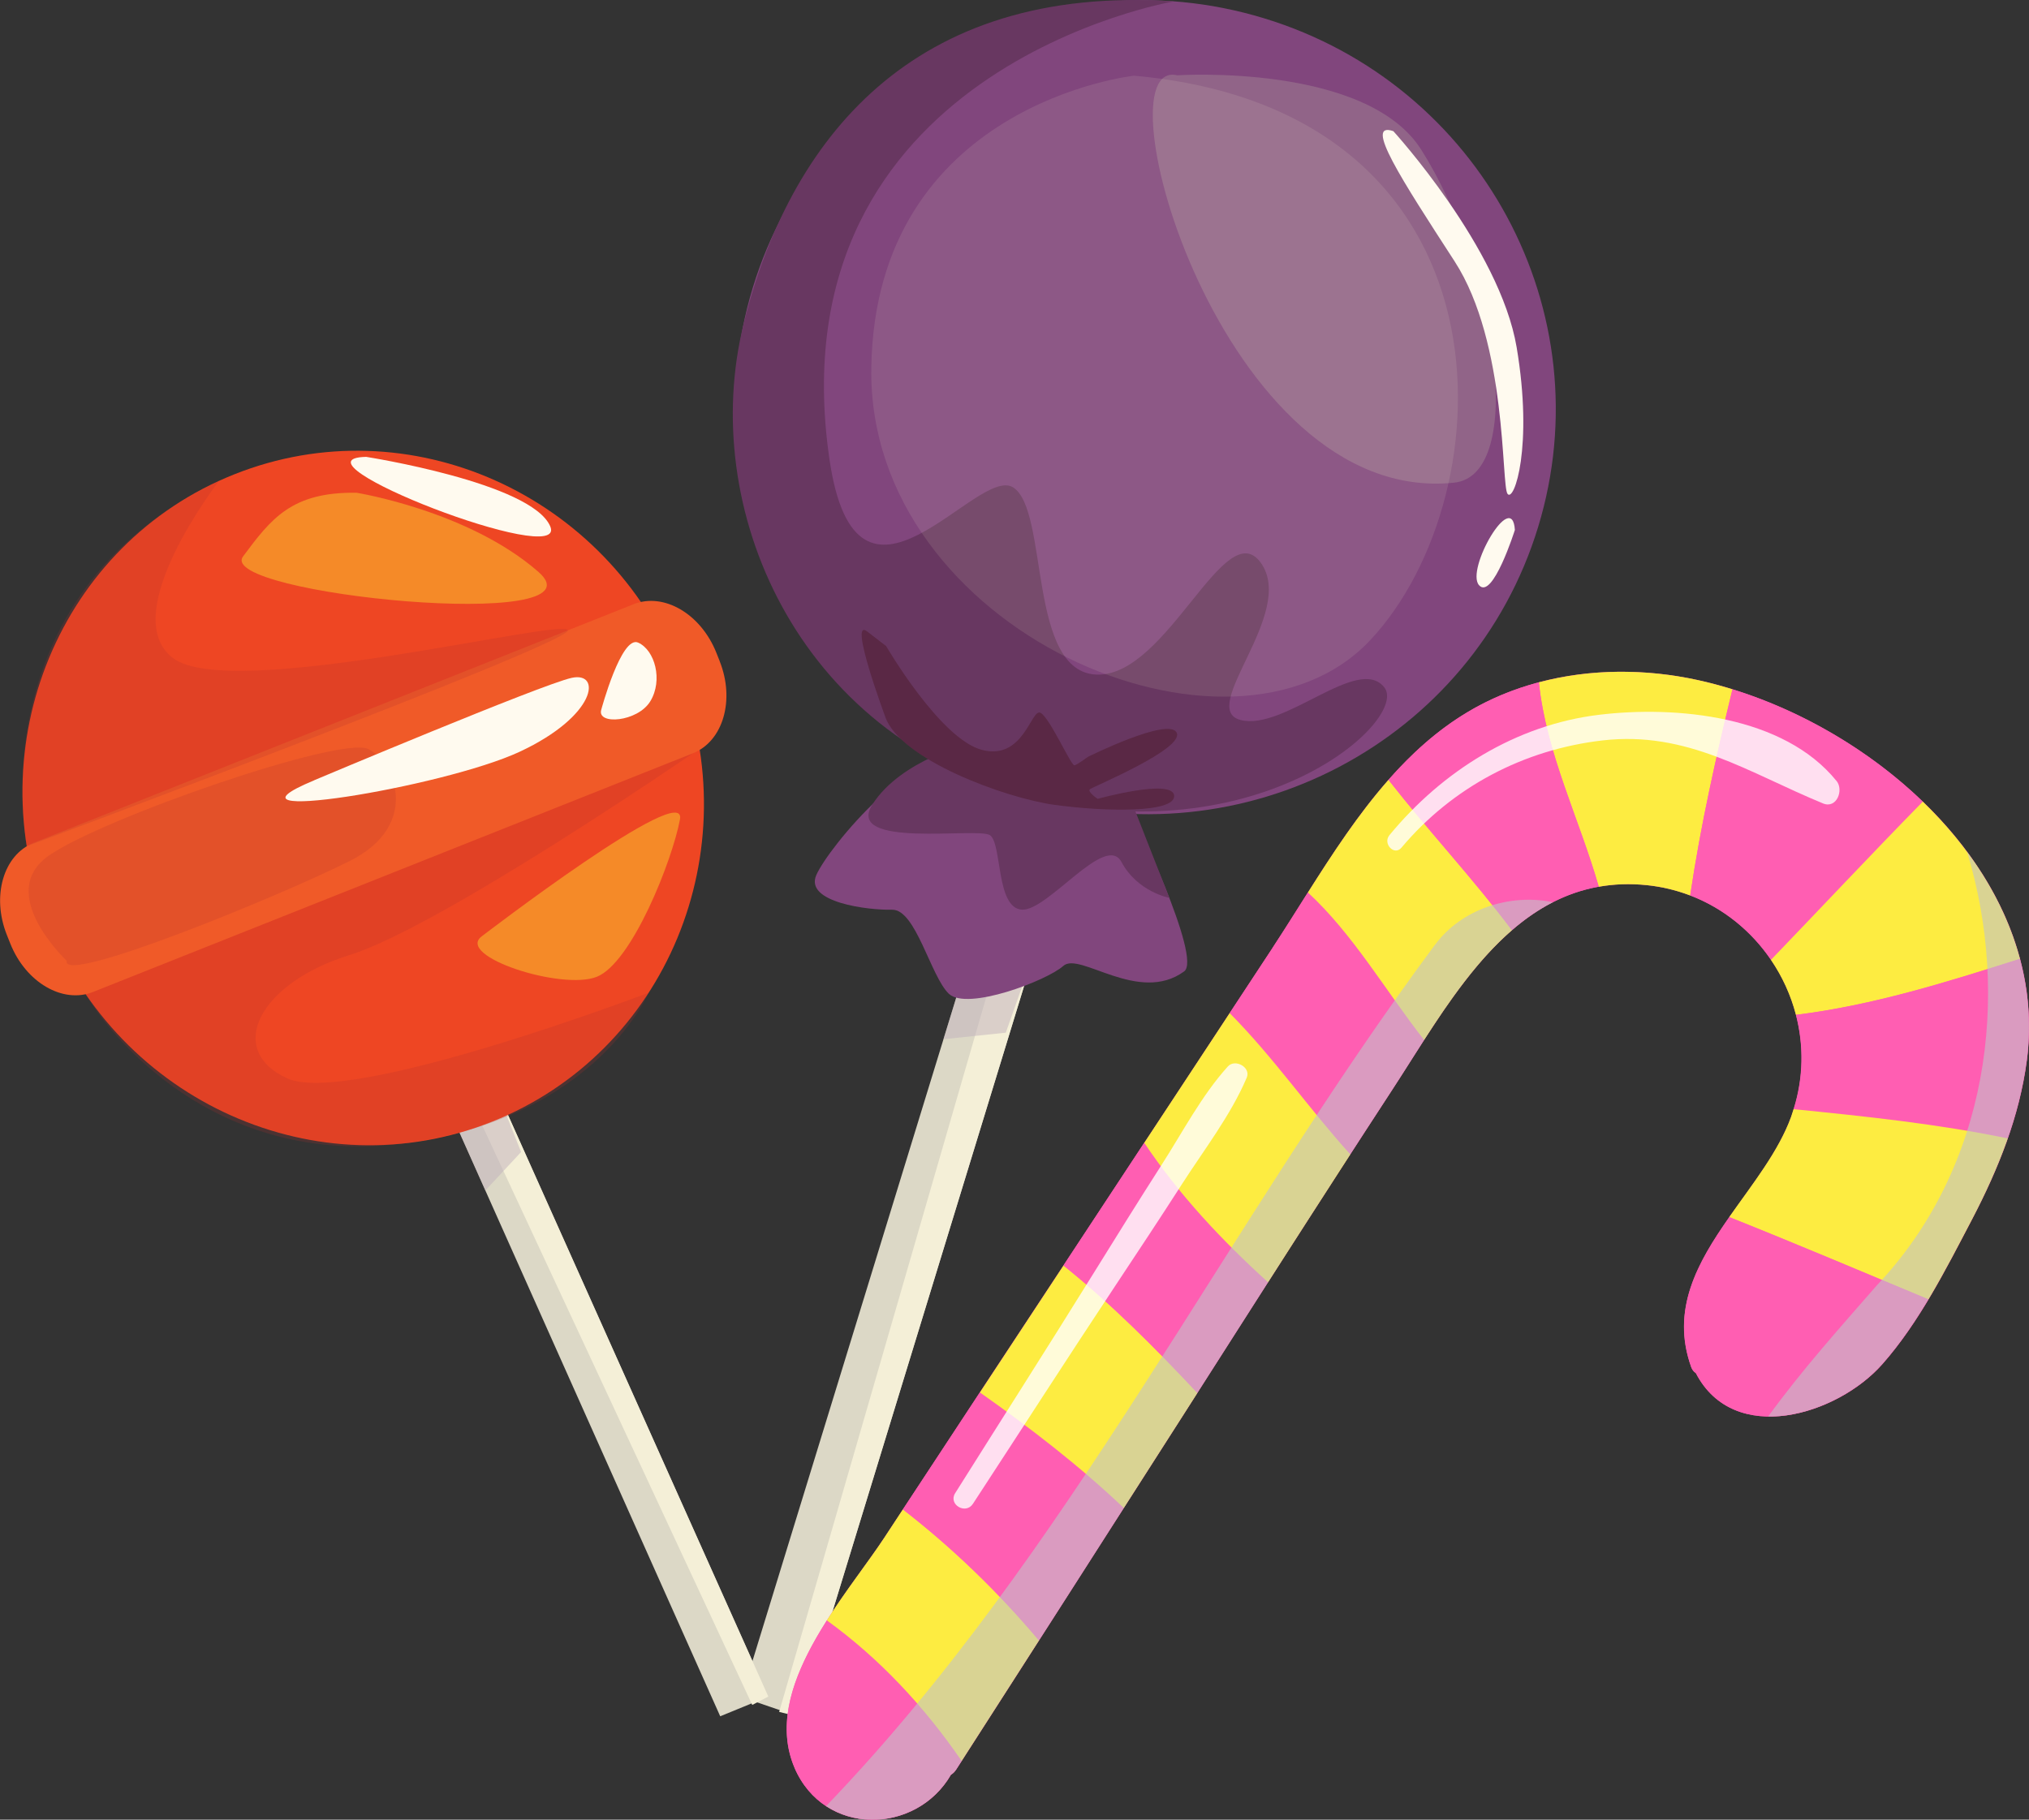 <?xml version="1.0" encoding="UTF-8"?>
<svg xmlns="http://www.w3.org/2000/svg" viewBox="0 0 273.69 245.51">
  <rect x="0" y="0" width="273.69" height="245.51" fill="#333333" stroke="none"/>
  <defs>
    <style>
      .cls-1 {
        fill: #fffaef;
      }

      .cls-2 {
        fill: #fdfadb;
        opacity: .1;
      }

      .cls-3 {
        fill: #5a2845;
      }

      .cls-4 {
        fill: #b32d2f;
        opacity: .2;
      }

      .cls-5 {
        fill: #dcd8c6;
      }

      .cls-6 {
        fill: #fff;
        mix-blend-mode: lighten;
        opacity: .8;
      }

      .cls-7 {
        fill: #81467d;
      }

      .cls-8 {
        fill: #c0b1bc;
      }

      .cls-8, .cls-9 {
        opacity: .5;
      }

      .cls-10 {
        isolation: isolate;
      }

      .cls-11 {
        fill: #f58a28;
      }

      .cls-12 {
        fill: #683761;
      }

      .cls-13 {
        fill: #ee4623;
      }

      .cls-14 {
        fill: #c2c3ca;
        mix-blend-mode: multiply;
        opacity: .6;
      }

      .cls-15 {
        fill: #f4efd7;
      }

      .cls-16 {
        fill: #ff5eb2;
      }

      .cls-9 {
        fill: #a28294;
      }

      .cls-17 {
        fill: #fdec41;
      }

      .cls-18 {
        fill: #f05a28;
      }
    </style>
  </defs>
  <g class="cls-10">
    <g id="Layer_2" data-name="Layer 2">
      <g id="Layer_1-2" data-name="Layer 1">
        <g>
          <g>
            <g>
              <polygon class="cls-5" points="147.14 103.66 107.93 231.67 100.01 228.96 139.31 100.99 147.14 103.66"/>
              <polygon class="cls-15" points="135.17 127.15 105.1 230.97 107.93 231.67 139.69 127.96 135.17 127.15"/>
              <polygon class="cls-8" points="127.26 140.21 135.67 139.33 139.69 127.96 131.74 125.63 127.26 140.21"/>
            </g>
            <path class="cls-7" d="M152.84,109.9s9.35,19.37,6.89,21.16c-6.13,4.48-14.11-2.71-16.3-.74-2.19,1.98-12.98,6.1-15.44,3.76-2.46-2.34-4.46-11.42-7.66-11.34-3.2.08-11.88-.98-10.21-4.7,1.67-3.73,13.4-18.15,22.12-17.08,8.71,1.07,20.61,8.94,20.61,8.94Z"/>
            <path class="cls-7" d="M207.48,71.09c-8.84,28.98-39.71,45.24-68.97,36.32-29.25-8.92-45.8-39.64-36.96-68.62C110.39,9.81,141.27-6.45,170.52,2.47c29.25,8.92,45.8,39.64,36.96,68.62Z"/>
            <path class="cls-12" d="M158.35.19s-54.11,9.14-46.47,61.74c3.67,25.29,19.9.73,24.78,3.83,4.88,3.1,1.88,25.07,11.36,25.26,9.48.18,17.26-21.85,22.07-15.06,4.81,6.79-8.64,19.66-2.75,21.18,5.89,1.52,15.79-8.79,19.36-4.44,3.57,4.35-17.05,22.92-48.18,14.72-31.12-8.2-44.34-39.01-38.21-63.73C106.44,18.97,122.97-2.21,158.35.19Z"/>
            <path class="cls-9" d="M158.8,10.16s25.5-1.68,32.91,10.04c10.26,16.21,14.24,43.89,4.44,44.92-31.4,3.3-48.19-57.53-37.36-54.96Z"/>
            <path class="cls-12" d="M157.73,121.14h0s-4.3-.81-6.45-4.83c-2.15-4.03-9.98,6.69-13.47,6.42-3.49-.27-2.63-8.94-4.28-10.05-1.65-1.1-19.71,1.88-15.84-4.16,3.86-6.04,13.29-8.29,13.29-8.29,0,0,20.56,5.52,21.07,6.43"/>
            <path class="cls-1" d="M187.96,17.71s14.36,15.74,16.62,29.15c2.26,13.41-.35,20.97-1.23,19.77-.87-1.19.01-20.33-7.14-31.37-7.15-11.04-12.34-18.98-8.25-17.56Z"/>
            <path class="cls-1" d="M204.34,71.5s-3.01,9.55-4.84,7.45c-1.83-2.11,4.49-13.08,4.84-7.45Z"/>
            <path class="cls-3" d="M119.41,96.7s-5.02-13.48-2.45-11.51l2.57,1.98s7.29,12.55,12.94,14.01c5.64,1.46,6.62-5.66,7.88-5.01,1.26.65,4.15,7.23,4.59,7.09.44-.13,1.8-1.14,1.8-1.14,0,0,10.93-5.44,11.98-3.26,1.06,2.18-11.31,7.29-11.7,7.62-.39.34,1.04,1.3,1.04,1.3,0,0,10.14-2.8,10.32-.43.18,2.37-9.41,2.17-16.14,1.24-6.73-.93-20.88-6.15-22.84-11.9Z"/>
            <path class="cls-2" d="M152.92,10.22s-34.83,3.81-35.39,39.39c-.56,35.58,48.75,56.52,67.29,36.77,18.54-19.75,20.33-71.53-31.89-76.17Z"/>
          </g>
          <g>
            <g>
              <polygon class="cls-5" points="57.88 126.64 103.64 228.9 97.15 231.56 51.47 129.27 57.88 126.64"/>
              <polygon class="cls-15" points="63.27 148.03 101.47 230.03 103.64 228.9 66.56 146.05 63.27 148.03"/>
              <polygon class="cls-8" points="65.47 160.62 70.29 155.43 66.56 146.05 60.27 148.96 65.47 160.62"/>
            </g>
            <path class="cls-13" d="M91.53,90.74c9.6,24.12-1.66,51.25-25.16,60.6-23.49,9.35-50.32-2.63-59.91-26.75-9.6-24.12,1.66-51.25,25.16-60.6,23.49-9.35,50.31,2.63,59.91,26.75Z"/>
            <path class="cls-4" d="M93.47,101.63s-34.12,23.45-46.31,27.22c-12.18,3.77-16.81,12.79-8.44,16.63,8.37,3.84,48.77-11.54,48.77-11.54,0,0-7.12,16.91-32.88,20.31-25.76,3.4-39.99-14.8-43.06-20.12,0,0,75.36-33.2,81.92-32.5Z"/>
            <path class="cls-18" d="M97.08,89.22c2.08,5.23.46,10.79-3.61,12.41L12.54,133.84c-4.08,1.62-9.07-1.3-11.15-6.53l-.47-1.18c-2.08-5.23-.46-10.79,3.61-12.41l80.93-32.2c4.08-1.62,9.07,1.3,11.16,6.53l.47,1.18Z"/>
            <path class="cls-4" d="M29.55,64.88s-14,18.07-6.19,23.93c7.81,5.86,52.56-5.49,53.24-3.78.68,1.7-72.99,29.14-72.99,29.14,0,0-6.87-33.66,25.94-49.29Z"/>
            <path class="cls-11" d="M48.08,66.48s15.11,2.42,24.55,10.68c9.45,8.26-43.63,3.01-39.84-2.09,3.79-5.1,6.56-8.71,15.28-8.59Z"/>
            <path class="cls-1" d="M49.39,61.64s22.3,3.48,24.83,9.37c2.53,5.89-36.11-9.13-24.83-9.37Z"/>
            <path class="cls-11" d="M64.98,126.33s27.78-21.32,26.74-15.77c-1.04,5.55-6.49,19.35-11.22,21.23-4.73,1.88-19.08-2.78-15.52-5.46Z"/>
            <path class="cls-4" d="M9,129.63s-9.71-9.09-2.43-14.18c7.28-5.09,39.44-16.21,43.1-14.39,3.65,1.81,7.11,10.29-2.5,15.11-9.61,4.82-39.01,16.84-38.17,13.46Z"/>
            <path class="cls-1" d="M42.36,105.28s30.65-12.92,34.74-13.82c4.09-.91,3.4,5.11-6.99,9.96-10.39,4.85-42.62,10.04-27.75,3.87Z"/>
            <path class="cls-1" d="M81.1,95.77s2.71-10.09,4.98-9.07c2.27,1.02,3.36,5.07,1.65,7.9-1.71,2.83-7.24,3.24-6.63,1.17Z"/>
          </g>
          <g>
            <path class="cls-16" d="M119.38,207.32c17.38-26.51,34.88-52.93,52.28-79.43,7.38-11.24,14.36-24.63,26.23-31.77,9.27-5.58,20.71-6.65,31.15-4.36,22.88,5.01,47.68,26.06,44.36,51.35-1,7.57-3.85,14.64-7.37,21.38-3.48,6.65-7.11,13.89-12.11,19.56-6.07,6.89-20.02,11.14-25.16,1.22-.27-.18-.5-.45-.63-.82-4.78-13.36,9.43-22.6,13.48-33.76,5.17-14.2-4.53-29.76-19.5-31.27-17.6-1.77-26.2,15.23-34.43,27.8-9.38,14.34-18.55,28.79-27.77,43.23-10.29,16.1-20.58,32.2-30.92,48.28-.21.32-.45.56-.72.72-4.69,8.12-17.1,8.39-21.1-.94-4.58-10.7,6.9-23.08,12.21-31.18Z"/>
            <path class="cls-16" d="M107.17,238.5c4,9.32,16.41,9.06,21.1.94.27-.16.51-.39.72-.72.24-.38.49-.76.73-1.14-5.03-7.33-11.07-13.82-18.18-18.96-4.04,6.37-7.12,13.43-4.36,19.88Z"/>
            <path class="cls-17" d="M119.38,207.32c-2.11,3.22-5.19,7.11-7.85,11.3,7.11,5.14,13.15,11.63,18.18,18.96,3.48-5.42,6.95-10.84,10.43-16.26-5.51-6.54-11.68-12.51-18.35-17.67-.8,1.22-1.61,2.44-2.41,3.67Z"/>
            <path class="cls-16" d="M121.79,203.65c6.67,5.16,12.84,11.13,18.35,17.67,3.82-5.96,7.63-11.92,11.44-17.88-5.97-5.68-12.64-10.82-19.4-15.58-3.46,5.26-6.93,10.52-10.39,15.78Z"/>
            <path class="cls-17" d="M132.18,187.87c6.76,4.76,13.43,9.9,19.4,15.58,2.77-4.33,5.55-8.67,8.32-13,.54-.84,1.07-1.68,1.61-2.52-5.75-6.13-11.61-12.02-18.05-17.18-3.76,5.71-7.52,11.42-11.28,17.13Z"/>
            <path class="cls-16" d="M143.45,170.74c6.45,5.16,12.3,11.05,18.05,17.18,3.18-4.98,6.35-9.95,9.53-14.93-6.26-5.68-12.01-11.82-16.69-18.81-3.63,5.52-7.26,11.04-10.89,16.55Z"/>
            <path class="cls-16" d="M171.65,127.89c-1.93,2.93-3.86,5.86-5.79,8.8,5.96,6.01,10.64,12.84,16.27,19.06,1.84-2.85,3.68-5.69,5.53-8.53,1.45-2.21,2.91-4.56,4.42-6.91-5.23-6.69-9.56-14.24-15.67-19.9-1.61,2.54-3.18,5.06-4.77,7.48Z"/>
            <path class="cls-17" d="M176.42,120.41c6.11,5.65,10.44,13.21,15.67,19.9,3.46-5.38,7.23-10.81,11.85-14.81-5.24-6.96-11.24-13.37-16.65-20.28-4.08,4.64-7.55,9.95-10.87,15.2Z"/>
            <path class="cls-17" d="M229.03,91.76c-7.02-1.54-14.49-1.55-21.45.3,1.01,9.62,5.44,18.37,8.08,27.58,2.01-.36,4.15-.45,6.44-.22,2.07.21,4.04.7,5.89,1.4,1.42-9.56,3.5-18.73,5.7-27.82-1.56-.48-3.11-.9-4.66-1.24Z"/>
            <path class="cls-16" d="M233.69,93c-2.2,9.09-4.29,18.26-5.7,27.82,4.52,1.73,8.27,4.83,10.9,8.7,6.84-7.12,13.45-14.18,20.48-21.35-7.25-7-16.45-12.31-25.67-15.16Z"/>
            <path class="cls-17" d="M272.46,129.37c-2.13-7.99-6.89-15.22-13.1-21.21-7.02,7.17-13.64,14.23-20.48,21.35,1.53,2.25,2.68,4.76,3.37,7.41,10.38-1.28,20.3-4.4,30.21-7.55Z"/>
            <path class="cls-16" d="M273.39,143.11c.63-4.76.24-9.36-.93-13.73-9.91,3.15-19.83,6.27-30.21,7.55,1.05,4.05,1.03,8.43-.32,12.72,9.81.98,19.36,1.98,28.88,3.94,1.19-3.39,2.09-6.88,2.57-10.48Z"/>
            <path class="cls-17" d="M266.01,164.48c1.84-3.53,3.49-7.16,4.8-10.89-9.52-1.96-19.07-2.96-28.88-3.94-.11.34-.21.69-.33,1.03-1.71,4.7-5.22,9.06-8.35,13.53,9.15,3.65,17.96,7.39,26.86,11.1,2.13-3.56,4.04-7.28,5.9-10.83Z"/>
            <path class="cls-16" d="M233.25,164.22c-4.3,6.14-7.9,12.49-5.13,20.22.13.38.36.64.63.82,5.14,9.92,19.08,5.67,25.16-1.22,2.33-2.64,4.35-5.62,6.21-8.73-8.91-3.71-17.72-7.45-26.86-11.1Z"/>
            <path class="cls-16" d="M207.57,92.06c-3.39.9-6.66,2.23-9.69,4.06-4.03,2.42-7.49,5.56-10.59,9.09,5.42,6.92,11.41,13.33,16.65,20.28,3.37-2.91,7.21-5.06,11.71-5.86-2.64-9.21-7.08-17.96-8.08-27.58Z"/>
            <path class="cls-17" d="M154.35,154.19c4.68,6.99,10.43,13.13,16.69,18.81,3.68-5.76,7.38-11.51,11.1-17.25-5.63-6.22-10.31-13.05-16.27-19.06-3.84,5.83-7.68,11.67-11.52,17.5Z"/>
            <path class="cls-14" d="M193.58,127.44c-28.68,38.68-49.36,82.14-82.15,116.24,5.4,3.53,13.31,1.88,16.84-4.24.27-.16.51-.39.72-.72,10.34-16.08,20.63-32.17,30.92-48.28,9.22-14.43,18.39-28.89,27.77-43.23,5.97-9.11,12.13-20.55,21.78-25.48-5.82-1.22-12.33.94-15.86,5.7Z"/>
            <path class="cls-14" d="M266.01,164.48c3.52-6.73,6.37-13.81,7.37-21.38,1.36-10.37-2.01-20.03-8.04-28.16,5.9,19.47,2.9,42.53-12.13,58.43-5.25,6.01-10.23,11.58-14.7,17.74,5.6.08,11.83-3.04,15.38-7.07,5-5.66,8.63-12.91,12.11-19.56Z"/>
            <path class="cls-6" d="M247.72,105.36c-7.12-8.8-21.59-10.18-32.03-8.92-11.2,1.35-21.16,7.61-28.27,16.24-.94,1.14.65,2.84,1.62,1.69,6.87-8.17,16.48-13.24,27.11-14.47,11.46-1.33,19.72,4.37,29.76,8.5,1.84.76,2.82-1.8,1.82-3.04Z"/>
            <path class="cls-6" d="M168.17,145.4c.6-1.4-1.57-2.59-2.54-1.52-3.52,3.89-6.08,8.82-8.91,13.23-3.14,4.9-6.21,9.84-9.28,14.79-6.13,9.89-12.4,19.7-18.6,29.56-.96,1.53,1.42,2.94,2.4,1.43,6.37-9.75,12.67-19.55,19.1-29.26,3.04-4.59,6.08-9.17,9.05-13.8,3-4.68,6.6-9.31,8.78-14.43Z"/>
          </g>
        </g>
      </g>
    </g>
  </g>
</svg>
